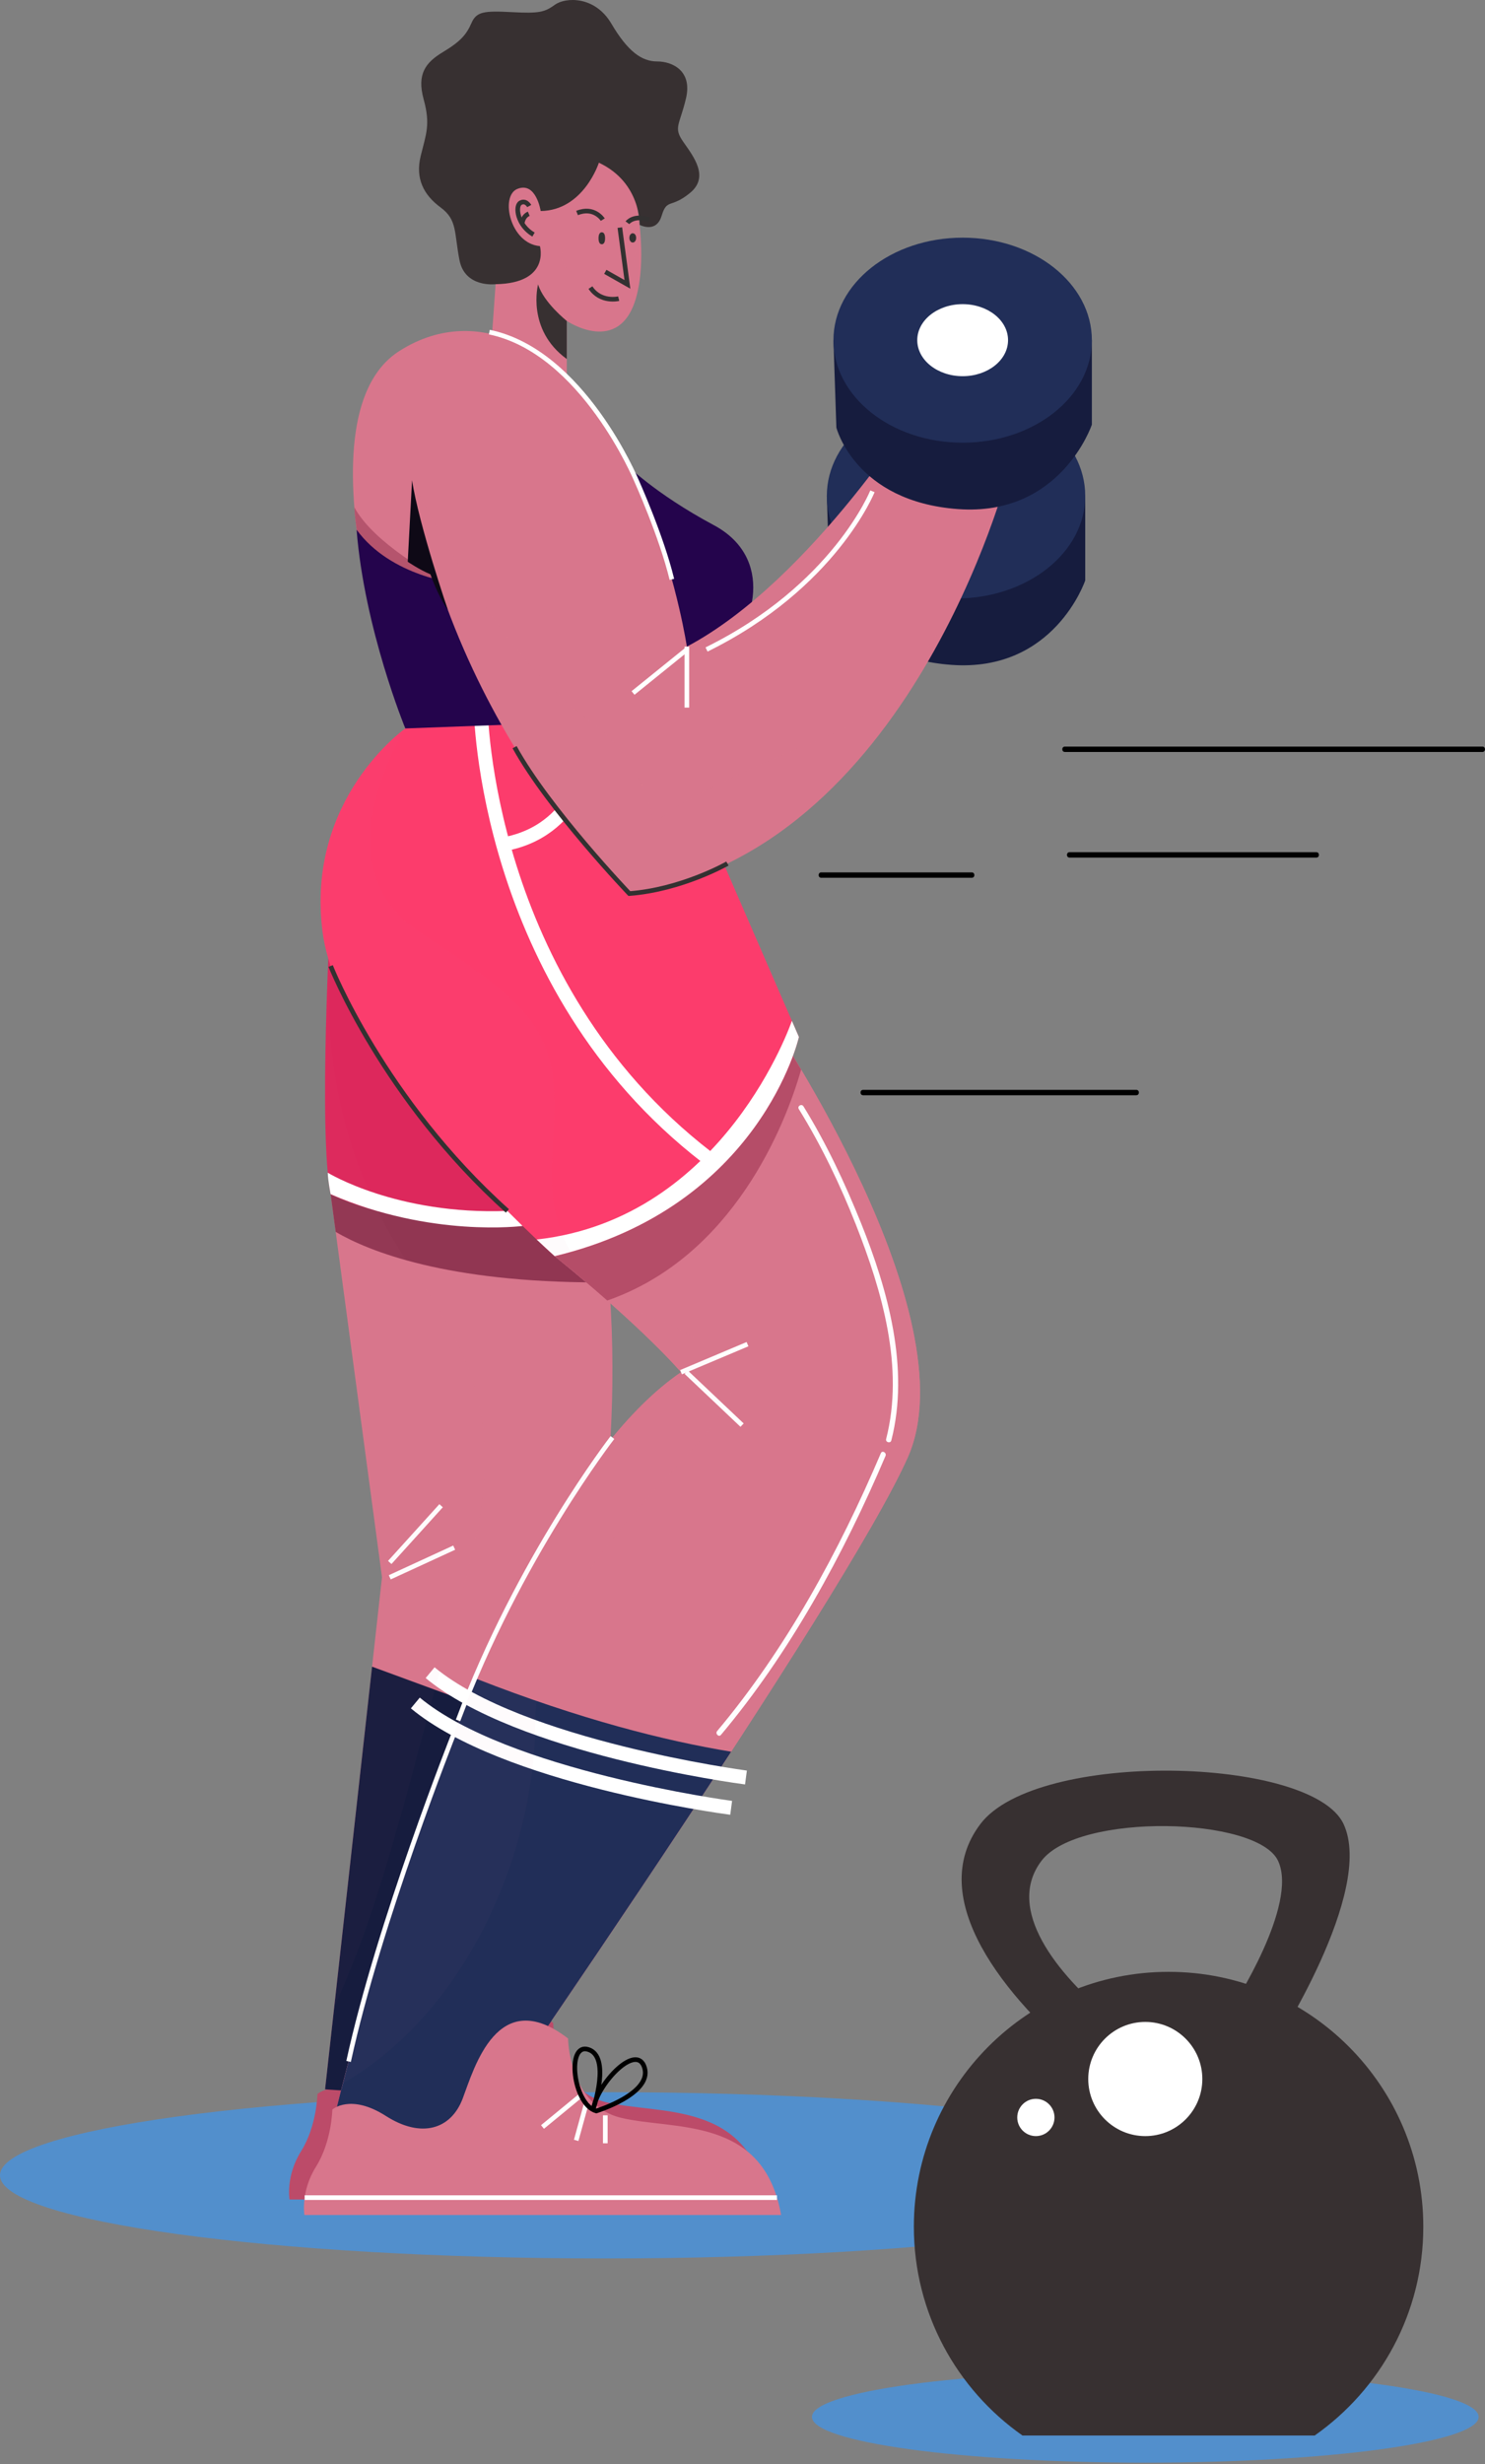 <svg width="427" height="708" viewBox="0 0 427 708" fill="none" xmlns="http://www.w3.org/2000/svg">
<rect x="0" y="0" width="427" height="708" fill="#808080" stroke="none"/>
<path d="M233.471 694.43C233.471 701.696 276.384 707.585 329.32 707.585C382.257 707.585 425.171 701.696 425.171 694.43C425.171 687.165 382.257 681.276 329.32 681.276C276.384 681.276 233.471 687.165 233.471 694.43Z" fill="#528FCC"/>
<path d="M349.449 515.865C349.449 517.23 350.554 518.336 351.919 518.336C353.283 518.336 354.388 517.23 354.388 515.865C354.388 514.502 353.283 513.396 351.919 513.396C350.554 513.396 349.449 514.502 349.449 515.865Z" fill="black"/>
<path d="M3.05176e-05 625.019C3.05176e-05 638.211 77.923 648.907 174.049 648.907C270.172 648.907 348.097 638.211 348.097 625.019C348.097 611.828 270.172 601.132 174.049 601.132C77.923 601.132 3.05176e-05 611.828 3.05176e-05 625.019Z" fill="#528FCC"/>
<path d="M95.071 343.12L109.841 453.2L93.47 600.322L133.049 602.947L169.796 459.845C169.796 459.845 183.376 397.793 170.689 337.567C158.003 277.341 121.445 308.22 121.445 308.22L95.071 343.12Z" fill="#D8768C"/>
<path d="M121.445 308.22C121.445 308.22 124.14 305.946 128.319 303.835C141.576 308.185 155.36 312.84 163.239 315.572C166.151 320.996 168.711 328.173 170.688 337.567C172.869 347.911 174.272 358.308 175.103 368.437C174.168 368.46 173.204 368.472 172.207 368.472C128.384 368.472 106.206 359.603 96.525 353.959L95.07 343.119L121.445 308.22Z" fill="#913652"/>
<path d="M220.31 631.957H83.247C83.247 631.957 82.076 625.263 86.593 618.066C91.113 610.87 91.279 601.665 91.279 601.665C91.279 601.665 96.467 596.98 106.676 603.507C116.884 610.033 125.42 607.356 128.768 598.485C132.114 589.616 138.808 565.685 159.058 581.248C159.058 581.248 159.225 600.376 174.288 604.032C189.349 607.69 215.289 603.34 220.31 631.957Z" fill="#BC4B69"/>
<path d="M151.71 530.276L133.049 602.946L93.47 600.322L106.984 478.872L142.659 491.977L151.71 530.276Z" fill="#161C3E"/>
<path d="M221.589 293.31C221.589 293.31 279.045 378.044 261.054 418.67C243.065 459.292 136.277 613.089 136.277 613.089H95.071C95.071 613.089 134.888 436.056 195.823 394.269C195.823 394.269 185.608 382.103 159.491 360.921L169.938 313.335L196.635 298.825L221.589 293.31Z" fill="#D8768C"/>
<path d="M221.589 293.31C221.589 293.31 279.045 378.044 261.054 418.67C243.065 459.292 136.277 613.089 136.277 613.089H95.071C95.071 613.089 134.888 436.056 195.823 394.269C195.823 394.269 185.608 382.103 159.491 360.921L169.938 313.335L196.635 298.825L221.589 293.31Z" fill="#D8768C"/>
<path d="M136.276 613.09H95.071C95.071 613.09 110.547 544.292 136.962 482.35C166.781 494.002 191.183 500.181 210.239 503.305C175.372 556.781 136.276 613.09 136.276 613.09Z" fill="#212E58"/>
<path d="M174.608 373.672C170.311 369.889 165.297 365.629 159.491 360.921L169.939 313.335L196.635 298.825L221.589 293.31C221.589 293.31 225.215 298.657 230.358 307.306C225.884 323.084 210.91 361.05 174.608 373.672Z" fill="#B54D68"/>
<path d="M312.05 142.501V166.768C312.05 166.768 303.181 193.21 273.558 191.034C243.937 188.858 238.581 167.604 238.581 167.604L237.744 142.501L267.534 141.162H280.42L312.05 142.501Z" fill="#161C3E"/>
<path d="M237.745 142.501C237.745 158.769 254.379 171.956 274.898 171.956C295.417 171.956 312.051 158.769 312.051 142.501C312.051 126.234 295.417 113.047 274.898 113.047C254.379 113.047 237.745 126.234 237.745 142.501Z" fill="#212E58"/>
<path d="M95.07 343.12C91.468 324.797 95.07 261.443 95.07 261.443L140.701 272.883L152.115 283.571L169.796 346.936C169.796 346.936 159.377 354.304 133.604 352.183C107.832 350.062 95.07 343.12 95.07 343.12Z" fill="#DD285C"/>
<path d="M179.775 133.174C179.775 133.174 188.037 141.677 205.286 150.91C222.533 160.141 217.674 180.064 206.501 189.781C195.325 199.5 172.731 173.019 172.487 172.29C172.243 171.561 168.841 161.357 170.057 156.498C171.273 151.639 179.775 133.174 179.775 133.174Z" fill="#24044C"/>
<path d="M160.863 106.287C160.863 106.287 139.25 85.28 114.805 100.871C83.844 120.62 116.543 209.302 116.543 209.302L175.306 207.126L179.223 160.116C179.223 160.116 164.424 126.166 163.988 123.99C163.554 121.812 160.863 106.287 160.863 106.287Z" fill="#D8768C"/>
<path d="M204.76 240.497L229.715 297.953C229.715 297.953 218.689 346.703 159.492 360.921C159.492 360.921 97.685 306.077 92.75 267.773C87.816 229.469 116.543 209.302 116.543 209.302L157.955 197.845L177.482 201.612L194.604 221.055L204.76 240.497Z" fill="#FC3C6C"/>
<path d="M162.976 108.24V92.213C162.976 92.213 178.135 102.443 182.923 85.466C187.711 68.492 179.223 41.287 179.223 41.287L145.272 42.81L140.701 107.012L162.976 108.24Z" fill="#D8768C"/>
<path d="M183.915 64.595C183.915 64.595 184.372 52.47 172.205 46.746C172.205 46.746 167.843 60.468 155.471 60.635C155.471 60.635 154.157 52.044 148.727 54.295C143.757 56.355 146.661 69.999 155.25 70.716C155.25 70.716 158.331 81.386 142.508 81.657C142.508 81.657 133.698 82.774 132.123 74.764C130.55 66.754 131.55 63.176 126.684 59.597C121.817 56.018 119.383 51.295 120.958 44.854C122.531 38.413 123.821 35.836 121.817 28.535C119.813 21.234 122.389 17.942 127.4 14.937C132.409 11.929 134.126 9.926 135.558 6.634C136.99 3.341 139.137 3.055 147.154 3.485C155.17 3.913 156.601 3.485 159.607 1.337C162.613 -0.81 171.057 -1.239 175.783 6.777C180.506 14.793 184.514 17.655 188.951 17.655C193.389 17.655 199.114 20.375 197.253 28.249C195.392 36.121 193.532 36.571 196.538 40.855C199.543 45.14 203.982 50.866 198.398 55.446C192.816 60.027 191.815 56.877 190.239 62.031C188.665 67.184 183.915 64.595 183.915 64.595Z" fill="#373031"/>
<path d="M169.796 215.625C169.796 215.625 167.384 237.765 146.007 242.346" stroke="white" stroke-width="4" stroke-miterlimit="10"/>
<path d="M138.216 203.306C138.216 203.306 138.931 282.808 203.162 332.431" stroke="white" stroke-width="4" stroke-miterlimit="10"/>
<path d="M154.319 356.142C208.426 350.141 227.692 293.333 227.698 293.311L229.714 297.954C229.714 297.954 218.689 346.702 159.492 360.921C159.492 360.921 157.543 359.19 154.319 356.142Z" fill="white"/>
<path d="M101.886 145.726C107.41 156.168 125.473 165.744 125.473 165.744C125.473 165.744 117.426 172.11 117.091 172.221C116.794 172.32 110.661 171.889 109.088 171.794C104.987 167.647 102.373 153.974 101.886 145.726Z" fill="#B5546D"/>
<path d="M102.536 152.207C112.481 165.82 131.631 167.661 131.631 167.661L140.627 174.336C140.627 174.336 156.297 185.652 157.457 187.103C158.222 188.059 157.98 199.845 157.725 207.778L116.543 209.302C116.543 209.302 104.771 180.714 102.536 152.207Z" fill="#24044C"/>
<path d="M116.543 125.294C126.556 207.562 180.965 256.747 180.965 256.747C261.489 245.43 289.782 136.176 289.782 136.176L265.406 114.848C265.406 114.848 233.633 166.646 197.503 185.798C197.503 185.798 187.057 116.154 148.319 97.873L116.543 125.294Z" fill="#D8768C"/>
<path d="M313.957 97.741V122.008C313.957 122.008 305.086 148.449 275.465 146.274C245.843 144.098 240.488 122.844 240.488 122.844L239.651 97.741L269.441 96.401H282.326L313.957 97.741Z" fill="#161C3E"/>
<path d="M239.651 97.741C239.651 114.008 256.285 127.195 276.804 127.195C297.323 127.195 313.957 114.008 313.957 97.741C313.957 81.474 297.323 68.287 276.804 68.287C256.285 68.287 239.651 81.474 239.651 97.741Z" fill="#212E58"/>
<path d="M263.75 97.741C263.75 103.457 269.595 108.089 276.804 108.089C284.014 108.089 289.858 103.457 289.858 97.741C289.858 92.025 284.014 87.392 276.804 87.392C269.595 87.392 263.75 92.025 263.75 97.741Z" fill="white"/>
<path d="M140.701 95.423C167.548 100.964 182.96 137.993 182.96 137.993C182.96 137.993 190.148 153.882 193.195 166.462" stroke="white" stroke-width="1.333" stroke-miterlimit="10"/>
<path d="M118.483 137.992L117.24 161.402C117.24 161.402 120.51 163.645 123.766 165.018C123.766 165.018 125.877 171.193 128.791 175.277C128.791 175.277 120.421 150.691 118.483 137.992Z" fill="#0E0916"/>
<g opacity="0.3">
<g opacity="0.3">
<path opacity="0.3" d="M169.797 207.33C186.464 219.566 187.938 236.932 187.938 236.932C195.303 229.568 216.054 220.531 239.652 210.823C252.38 205.588 265.954 188.088 275.767 173.072C260.169 205.907 230.423 249.796 180.965 256.747C180.965 256.747 132.138 212.595 118.485 137.997C136.721 173.943 153.129 195.093 169.797 207.33Z" fill="#D8768C"/>
</g>
</g>
<path d="M197.504 203.306V185.797" stroke="white" stroke-width="1.333" stroke-miterlimit="10"/>
<path d="M182.025 199.109L197.504 186.613" stroke="white" stroke-width="1.333" stroke-miterlimit="10"/>
<path d="M250.864 141.162C250.864 141.162 239.937 168.529 203.162 186.613" stroke="white" stroke-width="1.333" stroke-miterlimit="10"/>
<path d="M231.027 317.875C237.584 328.468 242.95 339.906 247.591 351.447C255.341 370.716 261.59 393.164 256.295 413.862C256.049 414.828 254.556 414.417 254.804 413.451C260.053 392.93 253.635 370.985 246.099 351.858C241.598 340.434 236.162 329.113 229.69 318.656C229.163 317.804 230.502 317.028 231.027 317.875Z" fill="#FFFDFE"/>
<path d="M254.624 418.317C242.56 446.635 227.136 474.86 207.309 498.469C206.666 499.232 205.577 498.133 206.213 497.373C225.944 473.881 241.282 445.716 253.286 417.536C253.676 416.62 255.01 417.409 254.624 418.317Z" fill="#FFFDFE"/>
<path d="M195.822 394.269L214.938 386.211" stroke="white" stroke-width="1.333" stroke-miterlimit="10"/>
<path d="M197.311 394.269L213.377 409.473" stroke="white" stroke-width="1.333" stroke-miterlimit="10"/>
<path d="M176.105 413.042C176.105 413.042 149.112 447.797 131.708 494.321" stroke="white" stroke-width="1.333" stroke-miterlimit="10"/>
<path d="M130.594 497.921C130.594 497.921 108.927 552.379 100.235 592.301" stroke="white" stroke-width="1.333" stroke-miterlimit="10"/>
<g opacity="0.3">
<g opacity="0.3">
<path opacity="0.3" d="M120.702 267.869C150.005 287.137 159.605 294.501 159.491 318.265C159.433 330.3 155.775 345.86 164.189 359.678C162.653 360.113 161.098 360.535 159.491 360.922C159.491 360.922 97.684 306.076 92.751 267.774C87.816 229.47 116.544 209.302 116.544 209.302C116.544 209.302 91.4 248.601 120.702 267.869Z" fill="#D8768C"/>
</g>
</g>
<path d="M214.23 512.714L214.754 508.731C214.111 508.647 150.315 500.079 124.956 479.055L122.393 482.145C148.644 503.909 211.566 512.366 214.23 512.714Z" fill="white"/>
<path d="M209.978 521.424L210.502 517.441C209.859 517.358 146.063 508.786 120.704 487.763L118.141 490.854C144.392 512.62 207.314 521.075 209.978 521.424Z" fill="white"/>
<path d="M136.276 613.09H95.071C95.071 613.09 96.129 608.383 98.162 600.34C105.46 599.342 110.317 605.925 118.319 607.787C127.915 610.021 131.818 598.527 137.508 585.809C143.199 573.089 158.6 580.573 158.6 580.573C145.327 600.052 136.276 613.09 136.276 613.09Z" fill="#212E58"/>
<path d="M224.593 636.418H87.528C87.528 636.418 86.358 629.723 90.875 622.526C95.394 615.331 95.561 606.125 95.561 606.125C95.561 606.125 100.75 601.44 110.958 607.968C121.167 614.494 129.703 611.817 133.049 602.946C136.396 594.077 143.09 570.146 163.34 585.708C163.34 585.708 163.507 604.837 178.569 608.495C193.632 612.151 219.571 607.8 224.593 636.418Z" fill="#D8768C"/>
<path d="M168.693 604.032L165.679 614.983" stroke="white" stroke-width="1.333" stroke-miterlimit="10"/>
<path d="M167.186 601.93L155.992 611.134" stroke="white" stroke-width="1.333" stroke-miterlimit="10"/>
<path d="M174.049 607.787V615.819" stroke="white" stroke-width="1.333" stroke-miterlimit="10"/>
<path d="M223.412 631.429H87.6" stroke="white" stroke-width="1.333" stroke-miterlimit="10"/>
<g opacity="0.3">
<g opacity="0.3">
<path opacity="0.3" d="M98.613 598.564C109.613 555.413 145.519 428.763 195.822 394.268C195.822 394.268 190.053 387.399 176.105 374.997C176.107 374.998 205.988 381.496 210.239 396.743C214.492 411.99 154.236 445.495 153.906 495.317C153.655 532.985 133.694 578.5 98.613 598.564Z" fill="#D8768C"/>
</g>
</g>
<path d="M112.07 453.2L130.594 444.675" stroke="white" stroke-width="1.333" stroke-miterlimit="10"/>
<path d="M112.07 448.937L126.836 432.625" stroke="white" stroke-width="1.333" stroke-miterlimit="10"/>
<g opacity="0.3">
<g opacity="0.3">
<path opacity="0.3" d="M119.455 365.961C150.006 408.971 139.815 432.296 126.836 478.871C117.828 511.199 109.476 547.989 96.114 576.568L109.84 453.199L95.071 343.119C92.638 330.75 93.49 297.855 94.301 277.787C94.801 277.638 95.071 277.556 95.071 277.556C95.071 277.556 88.902 322.951 119.455 365.961Z" fill="#D8768C"/>
</g>
</g>
<path d="M145.894 347.926L150.262 352.246C150.262 352.246 123.927 355.701 95.07 343.119C95.07 343.119 94.273 339.065 94.246 336.949C94.246 336.949 114.056 349.137 145.894 347.926Z" fill="white"/>
<path d="M178.232 65.392L180.408 81.71L174.049 78.111" stroke="#333131" stroke-width="1.333" stroke-miterlimit="10"/>
<path d="M177.897 85.81C177.897 85.81 172.71 87.065 169.78 82.63" stroke="#333131" stroke-width="1.333" stroke-miterlimit="10"/>
<path d="M173.324 63.105C173.324 63.105 170.869 59.201 165.931 61.209" stroke="#333131" stroke-width="1.333" stroke-miterlimit="10"/>
<path d="M180.408 63.998C180.408 63.998 182.192 61.6 186.655 63.106" stroke="#333131" stroke-width="1.333" stroke-miterlimit="10"/>
<path d="M172.766 68.461C172.766 69.047 172.892 69.521 173.044 69.521C173.199 69.521 173.324 69.047 173.324 68.461C173.324 67.876 173.199 67.402 173.044 67.402C172.892 67.402 172.766 67.876 172.766 68.461Z" stroke="#333131" stroke-width="1.333" stroke-miterlimit="10"/>
<path d="M181.635 68.35C181.635 68.72 181.772 69.019 181.942 69.019C182.111 69.019 182.249 68.72 182.249 68.35C182.249 67.979 182.111 67.68 181.942 67.68C181.772 67.68 181.635 67.979 181.635 68.35Z" stroke="#333131" stroke-width="1.333" stroke-miterlimit="10"/>
<g opacity="0.3">
<g opacity="0.3">
<path opacity="0.3" d="M161.528 73.552C161.528 76.308 163.762 78.542 166.517 78.542C169.273 78.542 171.507 76.308 171.507 73.552C171.507 70.796 169.273 68.561 166.517 68.561C163.762 68.561 161.528 70.796 161.528 73.552Z" fill="#D8768C"/>
</g>
</g>
<g opacity="0.3">
<g opacity="0.3">
<path opacity="0.3" d="M184.142 78.649C182.996 77.735 182.249 76.344 182.249 74.764C182.249 73.093 183.078 71.622 184.339 70.716C184.43 73.4 184.386 76.075 184.142 78.649Z" fill="#D8768C"/>
</g>
</g>
<path d="M162.976 92.213C162.976 92.213 156.309 86.941 154.718 81.71C154.718 81.71 151.29 94.68 162.976 103.159V92.213Z" fill="#373031"/>
<path d="M152.179 59.2C152.179 59.2 151.174 57.36 149.613 58.308C148.052 59.256 148.777 64.723 153.407 67.401" stroke="#333131" stroke-width="1.333" stroke-miterlimit="10"/>
<path d="M150.154 64.281C150.154 64.281 150.242 62.171 152.041 61.418" stroke="#333131" stroke-width="1.333" stroke-miterlimit="10"/>
<path d="M209.168 248.12C209.168 248.12 196.081 255.587 180.966 256.747C180.966 256.747 157.765 232.482 147.968 214.681" stroke="#333131" stroke-width="1.333" stroke-miterlimit="10"/>
<path d="M95.071 277.556C95.071 277.556 110.195 315.878 145.894 347.926" stroke="#333131" stroke-width="1.333" stroke-miterlimit="10"/>
<path d="M171.454 606.532C171.454 606.532 187.521 601.595 185.344 594.147C183.169 586.7 171.956 598.499 170.701 605.611C170.701 605.611 175.639 590.968 169.195 588.876C162.752 586.784 164.797 604.691 171.454 606.532Z" stroke="black" stroke-width="1.333" stroke-miterlimit="10"/>
<path d="M326.731 314.688H248.185C247.187 314.688 247.187 313.14 248.185 313.14H326.731C327.729 313.14 327.729 314.688 326.731 314.688Z" fill="black"/>
<path d="M279.426 252.209H236.137C235.14 252.209 235.14 250.661 236.137 250.661H279.426C280.424 250.661 280.424 252.209 279.426 252.209Z" fill="black"/>
<path d="M426.252 216.06H306.203C305.207 216.06 305.207 214.513 306.203 214.513H426.252C427.249 214.513 427.249 216.06 426.252 216.06Z" fill="black"/>
<path d="M378.5 246.407H307.542C306.544 246.407 306.544 244.859 307.542 244.859H378.5C379.498 244.859 379.498 246.407 378.5 246.407Z" fill="black"/>
<path d="M378.034 699.775H293.995C275.119 686.525 262.772 664.612 262.772 639.801C262.772 599.349 295.565 566.558 336.015 566.558C376.464 566.558 409.259 599.349 409.259 639.801C409.259 664.612 396.91 686.525 378.034 699.775Z" fill="#373031"/>
<path d="M318.903 579.464C333.694 591.721 354.402 576.504 354.402 576.504C354.402 576.504 373.418 547.346 367.503 534.669C361.586 521.989 310.027 520.722 299.462 534.669C288.897 548.614 304.112 567.21 318.903 579.464ZM281.904 524.084C298.118 502.681 377.252 504.624 386.331 524.084C395.413 543.543 366.225 588.299 366.225 588.299C366.225 588.299 334.442 611.649 311.741 592.837C289.04 574.028 265.689 545.49 281.904 524.084Z" fill="#373031"/>
<path d="M312.919 597.351C312.919 606.408 320.263 613.751 329.32 613.751C338.378 613.751 345.721 606.408 345.721 597.351C345.721 588.293 338.378 580.95 329.32 580.95C320.263 580.95 312.919 588.293 312.919 597.351Z" fill="white"/>
<path d="M292.502 608.396C292.502 611.354 294.9 613.751 297.858 613.751C300.815 613.751 303.213 611.354 303.213 608.396C303.213 605.439 300.815 603.041 297.858 603.041C294.9 603.041 292.502 605.439 292.502 608.396Z" fill="white"/>
</svg>
